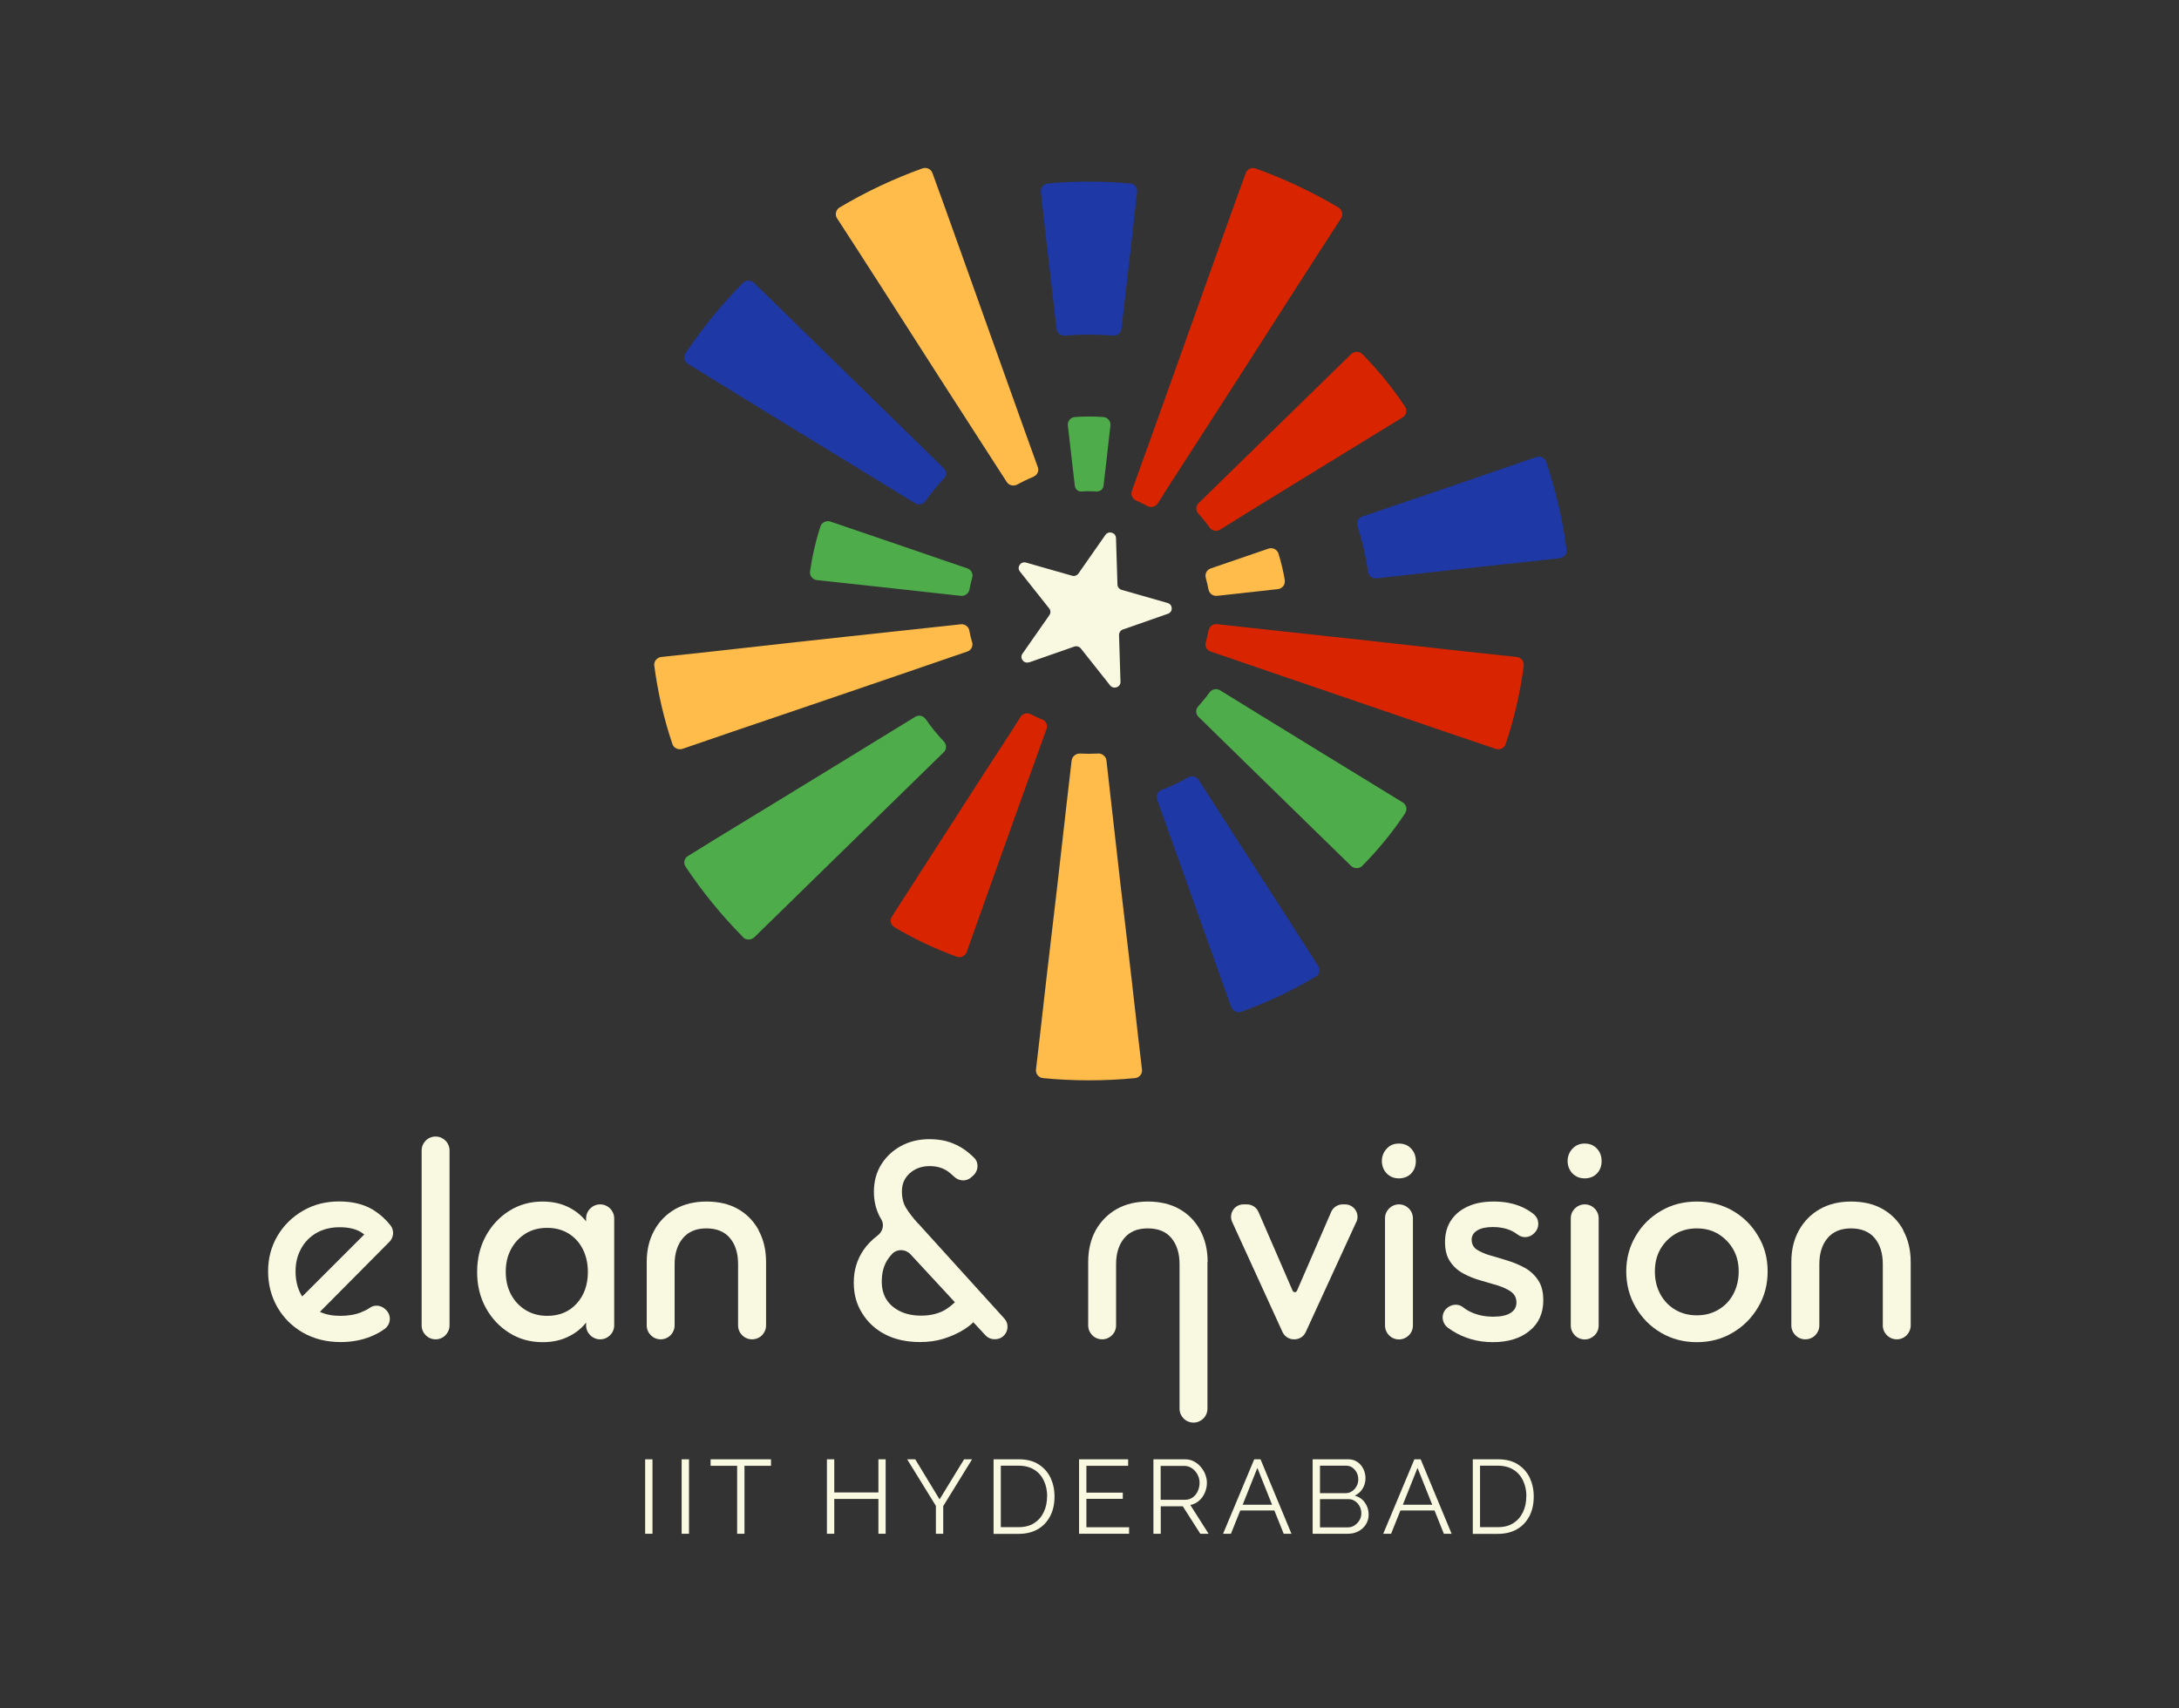 <?xml version="1.0" encoding="UTF-8"?>
<svg id="Layer_1" data-name="Layer 1" xmlns="http://www.w3.org/2000/svg" viewBox="0 0 207.75 162.91">
  <rect x="0" y="0" width="207.75" height="162.91" fill="#333333" stroke="none"/>
  <defs>
    <style>
      .cls-1 {
        fill: #1e38a6;
      }

      .cls-2 {
        fill: #f9f8e0;
      }

      .cls-3 {
        fill: #ffbc4a;
      }

      .cls-4 {
        fill: #d92400;
      }

      .cls-5 {
        fill: #4ead4a;
      }
    </style>
  </defs>
  <g>
    <path class="cls-2" d="m98.13,63.16l4.29-1.5c.23-.08.48,0,.63.18l2.79,3.52c.33.41,1.01.18.99-.35l-.14-4.45c0-.23.14-.45.37-.53l4.29-1.5c.51-.18.48-.88-.03-1.03l-4.38-1.25c-.23-.07-.39-.27-.4-.5l-.14-4.45c-.02-.52-.71-.72-1.01-.29l-2.57,3.68c-.14.19-.38.28-.61.21l-4.38-1.25c-.52-.15-.92.44-.59.85l2.79,3.52c.15.19.15.44.02.64l-2.57,3.68c-.3.43.14.99.64.81Z"/>
    <path class="cls-1" d="m89.98,45.64c-.64.68-1.22,1.39-1.73,2.13-.22.33-.66.43-1.01.22l-6.16-3.78-7.81-4.78-4.84-2.98-2.84-1.75c-.35-.22-.46-.67-.23-1.01,1.57-2.36,3.4-4.61,5.47-6.71.29-.29.77-.29,1.07,0l2.36,2.31,4.05,3.96,6.52,6.37,5.15,5.03c.28.28.28.72,0,1.01Z"/>
    <path class="cls-4" d="m127.62,19.8c.35.21.46.67.24,1.02l-1.79,2.76-3.05,4.74-4.88,7.62-4.27,6.63-2.58,4-.91,1.44c-.21.33-.65.43-1,.24s-.69-.35-1.05-.51-.55-.54-.42-.9l.57-1.61,1.61-4.47,2.64-7.39,3.03-8.49,1.89-5.28,1.12-3.09c.14-.38.57-.59.96-.44,2.72.99,5.37,2.22,7.9,3.73Z"/>
    <path class="cls-3" d="m98.53,45.47c-.53.21-1.04.46-1.54.73-.35.19-.78.1-1-.23l-2.2-3.41-4.27-6.63-4.88-7.62-3.05-4.74-1.79-2.76c-.22-.34-.11-.8.24-1.02,2.53-1.51,5.18-2.75,7.9-3.73.39-.14.82.06.96.44l1.12,3.09,1.89,5.28,3.03,8.49,2.64,7.39,1.37,3.81c.13.37-.06.76-.43.9Z"/>
    <path class="cls-5" d="m104.57,46.86c.31.02.6-.21.64-.52l.21-1.8.45-3.97c.05-.4-.26-.77-.67-.8-.91-.07-1.81-.07-2.72,0-.41.03-.72.4-.67.81l.46,3.97.21,1.8c.04.32.32.54.64.52.36-.03.87-.04,1.46,0Z"/>
    <path class="cls-1" d="m149.37,52.42c.05.4-.25.77-.66.81l-3.35.37-5.67.61-8.45.94c-.4.04-.75-.23-.81-.62-.21-1.5-.55-2.96-1.01-4.37-.12-.37.07-.77.45-.9l8.03-2.73,5.39-1.85,3.17-1.09c.39-.14.83.07.96.46.92,2.74,1.58,5.53,1.94,8.37Z"/>
    <path class="cls-5" d="m92.69,55.08c-.1.37-.19.75-.26,1.13s-.42.65-.81.61l-1.73-.19-4.82-.53-7.18-.78c-.41-.04-.72-.42-.66-.82.21-1.48.54-2.91.99-4.3.13-.39.57-.59.96-.46l6.83,2.33,4.57,1.57,1.65.56c.37.13.57.51.46.89Z"/>
    <path class="cls-5" d="m70.83,89.35c-2.07-2.09-3.9-4.35-5.47-6.71-.23-.34-.12-.8.23-1.01l2.83-1.75,4.86-2.96,7.81-4.78,6.16-3.78c.34-.21.78-.11,1.01.22.51.74,1.08,1.45,1.73,2.13.27.29.28.73,0,1.01l-5.15,5.03-6.52,6.37-4.05,3.96-2.36,2.3c-.29.29-.78.28-1.07,0Z"/>
    <path class="cls-1" d="m107.75,17.49c.41.04.71.4.66.81l-.54,4.84-.95,8.23c-.04.39-.39.66-.79.63-.76-.06-1.53-.09-2.3-.09s-1.53.03-2.28.1c-.4.04-.76-.24-.81-.63l-.96-8.24-.54-4.83c-.04-.4.25-.77.66-.81,1.29-.13,2.6-.18,3.94-.18s2.63.06,3.92.18Z"/>
    <path class="cls-4" d="m133.96,38.79c.23.34.12.8-.23,1.01l-7.16,4.39-6.77,4.16-3.48,2.16c-.34.21-.78.11-1-.21-.33-.47-.68-.9-1.07-1.32-.26-.29-.26-.72.02-.99l2.91-2.85,5.66-5.53,5.98-5.84c.29-.29.78-.29,1.07,0,1.55,1.58,2.9,3.25,4.08,5.02Z"/>
    <path class="cls-3" d="m122.49,55.36c.06.4-.24.77-.66.82l-4.06.45-1.74.19c-.39.04-.74-.23-.81-.61s-.16-.74-.26-1.11.09-.76.46-.89l1.66-.57,3.85-1.32c.39-.14.83.07.96.46.26.85.47,1.71.61,2.58Z"/>
    <path class="cls-1" d="m125.43,93.14c-2.23,1.32-4.59,2.45-7.08,3.34-.39.14-.82-.07-.96-.45l-1.64-4.57-3.03-8.51-2.4-6.71c-.13-.37.06-.76.43-.91.86-.33,1.7-.72,2.52-1.19.35-.2.79-.11,1.01.23l3.87,6.02,4.9,7.62,2.64,4.12c.22.34.11.8-.24,1.01Z"/>
    <path class="cls-5" d="m133.98,77.54c-1.18,1.77-2.54,3.45-4.1,5.03-.29.29-.77.29-1.07,0l-11.64-11.37-2.91-2.85c-.28-.27-.28-.71-.02-.99.38-.42.74-.86,1.07-1.32.23-.32.66-.42,1-.22l3.49,2.15,6.77,4.16,7.17,4.39c.35.22.46.67.23,1.01Z"/>
    <path class="cls-3" d="m92.69,61.24c.1.37-.09.76-.46.89l-1.64.56-4.57,1.57-7.55,2.58-8.71,2.96h0s-4.69,1.61-4.69,1.61c-.39.13-.83-.07-.96-.45-.81-2.4-1.39-4.9-1.73-7.49-.05-.4.25-.77.66-.82l4.93-.53,9.15-1.02,7.94-.86,4.82-.52,1.73-.19c.39-.04.74.23.81.61s.16.75.26,1.11Z"/>
    <path class="cls-3" d="m104.67,71.85c.41-.02.78.28.82.67l.45,3.98.88,7.76,1.05,8.94.63,5.56.38,3.24c.05.4-.25.77-.67.81-2.91.28-5.86.28-8.77,0-.41-.04-.71-.41-.67-.81l.38-3.25.63-5.54,1.05-8.96.88-7.75.46-3.97c.05-.4.41-.69.82-.67.62.03.99.03,1.68,0Z"/>
    <path class="cls-4" d="m99.35,68.59c.37.15.56.54.43.91l-.58,1.62-1.61,4.47-2.64,7.38-2.78,7.81c-.14.38-.57.59-.96.45-2.05-.75-4.04-1.68-5.94-2.81-.35-.21-.46-.67-.24-1.01l4.5-6.99,4.26-6.62,2.6-4,.91-1.44c.21-.33.65-.43,1-.24s.7.35,1.06.5Z"/>
    <path class="cls-4" d="m145.28,63.47c-.34,2.58-.92,5.09-1.73,7.49-.13.38-.56.59-.96.45l-4.69-1.59-8.71-2.98-7.55-2.58-4.57-1.57-1.65-.56c-.38-.13-.57-.52-.46-.89s.19-.74.26-1.11.41-.66.81-.61l1.74.19,4.82.53,7.94.86,9.15,1.02,4.93.53c.41.04.72.41.66.82Z"/>
  </g>
  <g>
    <path class="cls-2" d="m34.47,125.13c-.59.24-1.27.35-2.02.35s-1.38-.12-1.95-.38l6.63-6.68c.42-.42.47-1.1.1-1.57-.46-.58-.99-1.06-1.61-1.45-.91-.56-2-.83-3.28-.83s-2.43.29-3.46.89c-1.02.59-1.83,1.39-2.43,2.4-.59,1.01-.89,2.13-.89,3.37s.3,2.4.88,3.42c.59,1.02,1.4,1.83,2.44,2.43,1.05.6,2.25.9,3.6.9,1.06,0,2.03-.18,2.92-.55.46-.19.89-.42,1.27-.7.59-.43.67-1.28.15-1.8l-.05-.05c-.39-.4-1.02-.5-1.48-.19-.25.18-.53.32-.83.43Zm-5.65-1.5s-.08-.11-.11-.16c-.35-.64-.53-1.38-.53-2.23s.18-1.53.53-2.17.84-1.14,1.47-1.5,1.37-.54,2.21-.54,1.52.16,2.03.47c.11.07.21.14.31.22l-5.91,5.91Z"/>
    <path class="cls-2" d="m40.2,109.71v16.68c0,.74.6,1.33,1.33,1.33h0c.74,0,1.33-.6,1.33-1.33v-16.68c0-.74-.6-1.33-1.33-1.33h0c-.74,0-1.33.6-1.33,1.33Z"/>
    <path class="cls-2" d="m57.22,114.85c-.74,0-1.34.6-1.34,1.34v.28c-.4-.52-.92-.95-1.52-1.27-.77-.42-1.64-.62-2.63-.62-1.17,0-2.23.29-3.18.89-.94.59-1.69,1.4-2.24,2.41-.55,1.02-.82,2.16-.82,3.42s.27,2.39.82,3.4c.55,1.01,1.3,1.81,2.24,2.4.95.6,2.01.89,3.2.89.97,0,1.85-.2,2.62-.62.61-.32,1.11-.74,1.51-1.25v.26c0,.74.6,1.34,1.34,1.34h0c.74,0,1.34-.6,1.34-1.34v-10.19c0-.74-.6-1.34-1.34-1.34h0Zm-2.24,9.46c-.71.78-1.64,1.17-2.8,1.17-.77,0-1.45-.18-2.05-.54-.59-.36-1.06-.85-1.4-1.48-.34-.63-.51-1.36-.51-2.19s.17-1.53.51-2.16c.34-.63.8-1.12,1.39-1.48.58-.36,1.26-.54,2.04-.54s1.47.18,2.05.54,1.03.85,1.35,1.48.49,1.36.49,2.19c0,1.22-.36,2.23-1.07,3.01Z"/>
    <path class="cls-2" d="m72.34,117.32c-.48-.88-1.14-1.55-1.98-2.03-.85-.48-1.85-.71-3-.71s-2.13.24-2.99.72c-.85.49-1.52,1.17-1.99,2.03-.48.86-.72,1.87-.72,3.02v6.04c0,.74.6,1.33,1.33,1.33h0c.74,0,1.33-.6,1.33-1.33v-5.85c0-1.02.27-1.85.79-2.47.52-.62,1.27-.93,2.24-.93s1.74.31,2.25.93c.52.62.77,1.45.77,2.47v5.85c0,.74.6,1.33,1.33,1.33h.01c.74,0,1.33-.6,1.33-1.33v-6.04c0-1.15-.24-2.16-.72-3.03Z"/>
    <path class="cls-2" d="m87.53,116.68c-.51-.57-.89-1.07-1.15-1.5-.26-.42-.39-.95-.39-1.58,0-.7.25-1.27.75-1.72.51-.45,1.14-.68,1.89-.68.69,0,1.27.17,1.75.51.2.15.4.32.59.5.45.44,1.16.48,1.63.06l.19-.17c.49-.43.56-1.21.1-1.68-.15-.15-.31-.3-.48-.44-.48-.42-1.04-.75-1.67-.99-.63-.24-1.33-.36-2.11-.36-1.02,0-1.94.22-2.74.66s-1.43,1.04-1.89,1.79c-.46.76-.68,1.61-.68,2.57,0,.81.16,1.55.49,2.24.06.13.14.26.22.4.31.52.12,1.18-.37,1.54-.53.4-.98.86-1.33,1.37-.62.91-.93,1.94-.93,3.09s.26,2.08.8,2.94c.53.86,1.26,1.54,2.21,2.03.94.48,2.05.72,3.31.72.79,0,1.54-.1,2.25-.32.71-.22,1.36-.51,1.96-.89.33-.21.62-.43.87-.68l1.15,1.24c.22.24.54.38.87.38h.05c1.03,0,1.57-1.22.88-1.98l-8.21-9.06Zm2.63,8.2c-.64.38-1.42.58-2.34.58-.73,0-1.39-.13-1.95-.39-.57-.27-1.01-.63-1.33-1.11-.31-.48-.47-1.06-.47-1.74,0-.85.19-1.56.58-2.14.12-.18.26-.35.41-.51.47-.49,1.26-.47,1.73.02l4.25,4.59c-.25.25-.54.48-.88.69Z"/>
    <path class="cls-2" d="m115.12,120.35v13.98c0,.74-.6,1.33-1.33,1.33h0c-.74,0-1.33-.6-1.33-1.33v-13.79c0-1.02-.26-1.85-.77-2.47-.51-.62-1.27-.93-2.26-.93s-1.72.31-2.24.93c-.52.62-.78,1.45-.78,2.47v5.85c0,.74-.6,1.33-1.33,1.33h0c-.74,0-1.33-.6-1.33-1.33v-6.04c0-1.15.24-2.16.71-3.02.48-.86,1.15-1.54,2-2.03.86-.48,1.85-.72,2.98-.72s2.16.23,3,.71c.85.48,1.51,1.15,1.99,2.03.47.87.71,1.88.71,3.03Z"/>
    <path class="cls-2" d="m129.31,116.53l-4.82,10.5c-.19.42-.61.69-1.08.69h-.05c-.46,0-.88-.27-1.08-.69l-4.8-10.5c-.36-.79.21-1.68,1.08-1.68h.33c.47,0,.9.28,1.09.71l3.26,7.52c.08.19.34.19.42,0l3.26-7.52c.19-.43.62-.71,1.09-.71h.23c.86,0,1.44.89,1.08,1.68Z"/>
    <path class="cls-2" d="m132.05,116.18v10.22c0,.73.59,1.33,1.33,1.33h0c.73,0,1.33-.59,1.33-1.33v-10.22c0-.73-.59-1.33-1.33-1.33h0c-.73,0-1.33.59-1.33,1.33Zm2.5-6.64c-.3-.33-.69-.49-1.18-.49s-.85.16-1.16.49c-.3.32-.46.72-.46,1.18s.16.86.46,1.18c.31.31.69.47,1.16.47s.88-.16,1.18-.47c.29-.32.44-.71.44-1.18s-.15-.86-.44-1.18Z"/>
    <path class="cls-2" d="m145.36,120.89c-.52-.28-1.07-.51-1.63-.68-.57-.18-1.11-.34-1.64-.49-.52-.15-.95-.34-1.28-.55-.33-.22-.5-.54-.5-.95,0-.38.18-.67.54-.89.36-.22.87-.32,1.51-.32s1.23.12,1.75.36c.21.1.41.22.6.37.46.35,1.11.3,1.53-.11l.07-.07c.5-.5.47-1.32-.08-1.77-.33-.27-.69-.49-1.08-.67-.8-.36-1.7-.54-2.7-.54s-1.81.15-2.5.47c-.7.31-1.23.76-1.61,1.33-.38.58-.57,1.26-.57,2.06s.17,1.4.49,1.87c.32.48.75.86,1.27,1.14.52.28,1.07.5,1.65.66.57.16,1.12.32,1.64.48.52.17.95.37,1.27.61.33.25.49.58.49,1.01s-.19.77-.57,1c-.38.24-.93.35-1.65.35s-1.43-.13-2.03-.4c-.3-.13-.59-.3-.85-.51-.47-.37-1.16-.28-1.59.15h0c-.52.52-.44,1.36.15,1.81.14.1.28.2.42.29.55.35,1.15.62,1.81.81s1.34.28,2.04.28c1.48,0,2.65-.36,3.52-1.08.88-.71,1.31-1.69,1.31-2.91,0-.79-.16-1.44-.5-1.93-.33-.5-.76-.89-1.28-1.18Z"/>
    <path class="cls-2" d="m149.76,116.18v10.22c0,.73.59,1.33,1.33,1.33h0c.73,0,1.33-.59,1.33-1.33v-10.22c0-.73-.59-1.33-1.33-1.33h0c-.73,0-1.33.59-1.33,1.33Zm2.5-6.64c-.3-.33-.69-.49-1.18-.49-.46,0-.85.16-1.16.49-.3.32-.46.72-.46,1.18s.16.86.46,1.18c.31.31.7.47,1.16.47.49,0,.88-.16,1.18-.47.3-.32.44-.71.44-1.18s-.14-.86-.44-1.18Z"/>
    <path class="cls-2" d="m167.62,117.86c-.6-1.02-1.41-1.82-2.43-2.41-1.01-.58-2.15-.87-3.41-.87s-2.4.29-3.42.89c-1.02.59-1.82,1.39-2.41,2.4-.6,1.01-.9,2.13-.9,3.37s.3,2.4.9,3.42c.59,1.02,1.39,1.83,2.41,2.43,1.02.6,2.16.9,3.42.9s2.4-.3,3.41-.9c1.02-.6,1.83-1.41,2.43-2.43.61-1.02.91-2.16.91-3.42s-.3-2.37-.91-3.38Zm-2.36,5.54c-.34.64-.81,1.13-1.42,1.49-.6.36-1.29.54-2.06.54s-1.47-.18-2.07-.54-1.07-.85-1.42-1.49c-.34-.63-.51-1.35-.51-2.16s.17-1.49.51-2.1c.35-.61.82-1.1,1.42-1.46s1.29-.54,2.07-.54,1.46.18,2.05.54,1.07.85,1.42,1.46c.35.61.52,1.31.52,2.1s-.17,1.53-.51,2.16Z"/>
    <path class="cls-2" d="m181.47,117.32c-.47-.88-1.14-1.55-1.98-2.03-.85-.48-1.85-.71-3-.71s-2.13.24-2.98.72c-.86.49-1.52,1.17-2,2.03s-.72,1.87-.72,3.02v6.04c0,.74.6,1.33,1.33,1.33h.01c.74,0,1.33-.6,1.33-1.33v-5.85c0-1.02.26-1.85.78-2.47.52-.62,1.27-.93,2.24-.93s1.74.31,2.26.93c.51.62.77,1.45.77,2.47v5.85c0,.74.6,1.33,1.33,1.33h0c.74,0,1.33-.6,1.33-1.33v-6.04c0-1.15-.24-2.16-.72-3.03Z"/>
  </g>
  <g>
    <path class="cls-2" d="m61.51,146.26v-7.1h.7v7.1h-.7Z"/>
    <path class="cls-2" d="m64.99,146.26v-7.1h.7v7.1h-.7Z"/>
    <path class="cls-2" d="m73.51,139.78h-2.53v6.48h-.7v-6.48h-2.53v-.62h5.76v.62Z"/>
    <path class="cls-2" d="m84.44,139.16v7.1h-.69v-3.32h-4.21v3.32h-.7v-7.1h.7v3.16h4.21v-3.16h.69Z"/>
    <path class="cls-2" d="m87.26,139.16l2.32,3.82,2.34-3.82h.76l-2.75,4.46v2.64h-.7v-2.66l-2.74-4.44h.77Z"/>
    <path class="cls-2" d="m94.73,146.26v-7.1h2.41c.75,0,1.38.16,1.88.48.5.32.88.74,1.14,1.28.25.54.38,1.13.38,1.79,0,.72-.14,1.35-.42,1.88-.28.53-.67.95-1.18,1.24-.51.29-1.11.44-1.81.44h-2.41Zm5.11-3.56c0-.57-.11-1.07-.32-1.51s-.51-.79-.92-1.04c-.4-.25-.89-.38-1.47-.38h-1.71v5.86h1.71c.59,0,1.08-.13,1.48-.39.4-.26.7-.61.91-1.06.21-.44.31-.94.31-1.5Z"/>
    <path class="cls-2" d="m107.65,145.64v.62h-4.77v-7.1h4.68v.62h-3.98v2.56h3.47v.59h-3.47v2.71h4.07Z"/>
    <path class="cls-2" d="m109.97,146.26v-7.1h3c.31,0,.59.06.84.19.25.13.47.3.66.52.19.22.34.46.44.72.1.26.16.53.16.8,0,.34-.07.66-.2.96-.13.3-.31.55-.55.76-.24.21-.51.34-.83.41l1.74,2.74h-.79l-1.67-2.62h-2.1v2.62h-.7Zm.7-3.24h2.32c.28,0,.52-.08.73-.23.21-.15.37-.35.48-.6s.17-.51.17-.79-.07-.55-.2-.79c-.13-.24-.3-.44-.52-.59s-.46-.23-.73-.23h-2.26v3.24Z"/>
    <path class="cls-2" d="m119.59,139.16h.59l2.95,7.1h-.74l-.89-2.22h-3.25l-.89,2.22h-.75l2.97-7.1Zm1.69,4.33l-1.4-3.51-1.4,3.51h2.81Z"/>
    <path class="cls-2" d="m130.49,144.43c0,.35-.09.67-.27.95-.18.28-.42.49-.72.65-.3.16-.64.23-1,.23h-3.35v-7.1h3.42c.33,0,.62.09.87.27s.43.4.56.68c.13.28.19.56.19.86,0,.35-.09.68-.27.98-.18.3-.43.52-.75.67.41.12.73.34.96.67.24.33.36.71.36,1.14Zm-4.64-4.66v2.62h2.44c.23,0,.44-.06.62-.19.18-.12.32-.28.43-.48s.16-.41.16-.64c0-.24-.05-.46-.15-.65-.1-.2-.24-.35-.41-.48-.17-.12-.37-.18-.59-.18h-2.5Zm3.94,4.54c0-.24-.05-.46-.16-.67-.11-.2-.25-.37-.44-.49-.18-.13-.39-.19-.62-.19h-2.72v2.69h2.65c.24,0,.46-.06.65-.19.19-.13.35-.29.47-.5.12-.2.17-.42.17-.66Z"/>
    <path class="cls-2" d="m134.86,139.16h.59l2.95,7.1h-.74l-.89-2.22h-3.25l-.89,2.22h-.75l2.97-7.1Zm1.69,4.33l-1.4-3.51-1.4,3.51h2.81Z"/>
    <path class="cls-2" d="m140.42,146.26v-7.1h2.41c.75,0,1.38.16,1.88.48.5.32.88.74,1.14,1.28.25.54.38,1.13.38,1.79,0,.72-.14,1.35-.42,1.88-.28.53-.67.95-1.18,1.24-.51.29-1.11.44-1.81.44h-2.41Zm5.11-3.56c0-.57-.11-1.07-.32-1.51s-.51-.79-.92-1.04c-.4-.25-.89-.38-1.47-.38h-1.71v5.86h1.71c.59,0,1.08-.13,1.48-.39.4-.26.7-.61.91-1.06.21-.44.31-.94.31-1.5Z"/>
  </g>
</svg>
